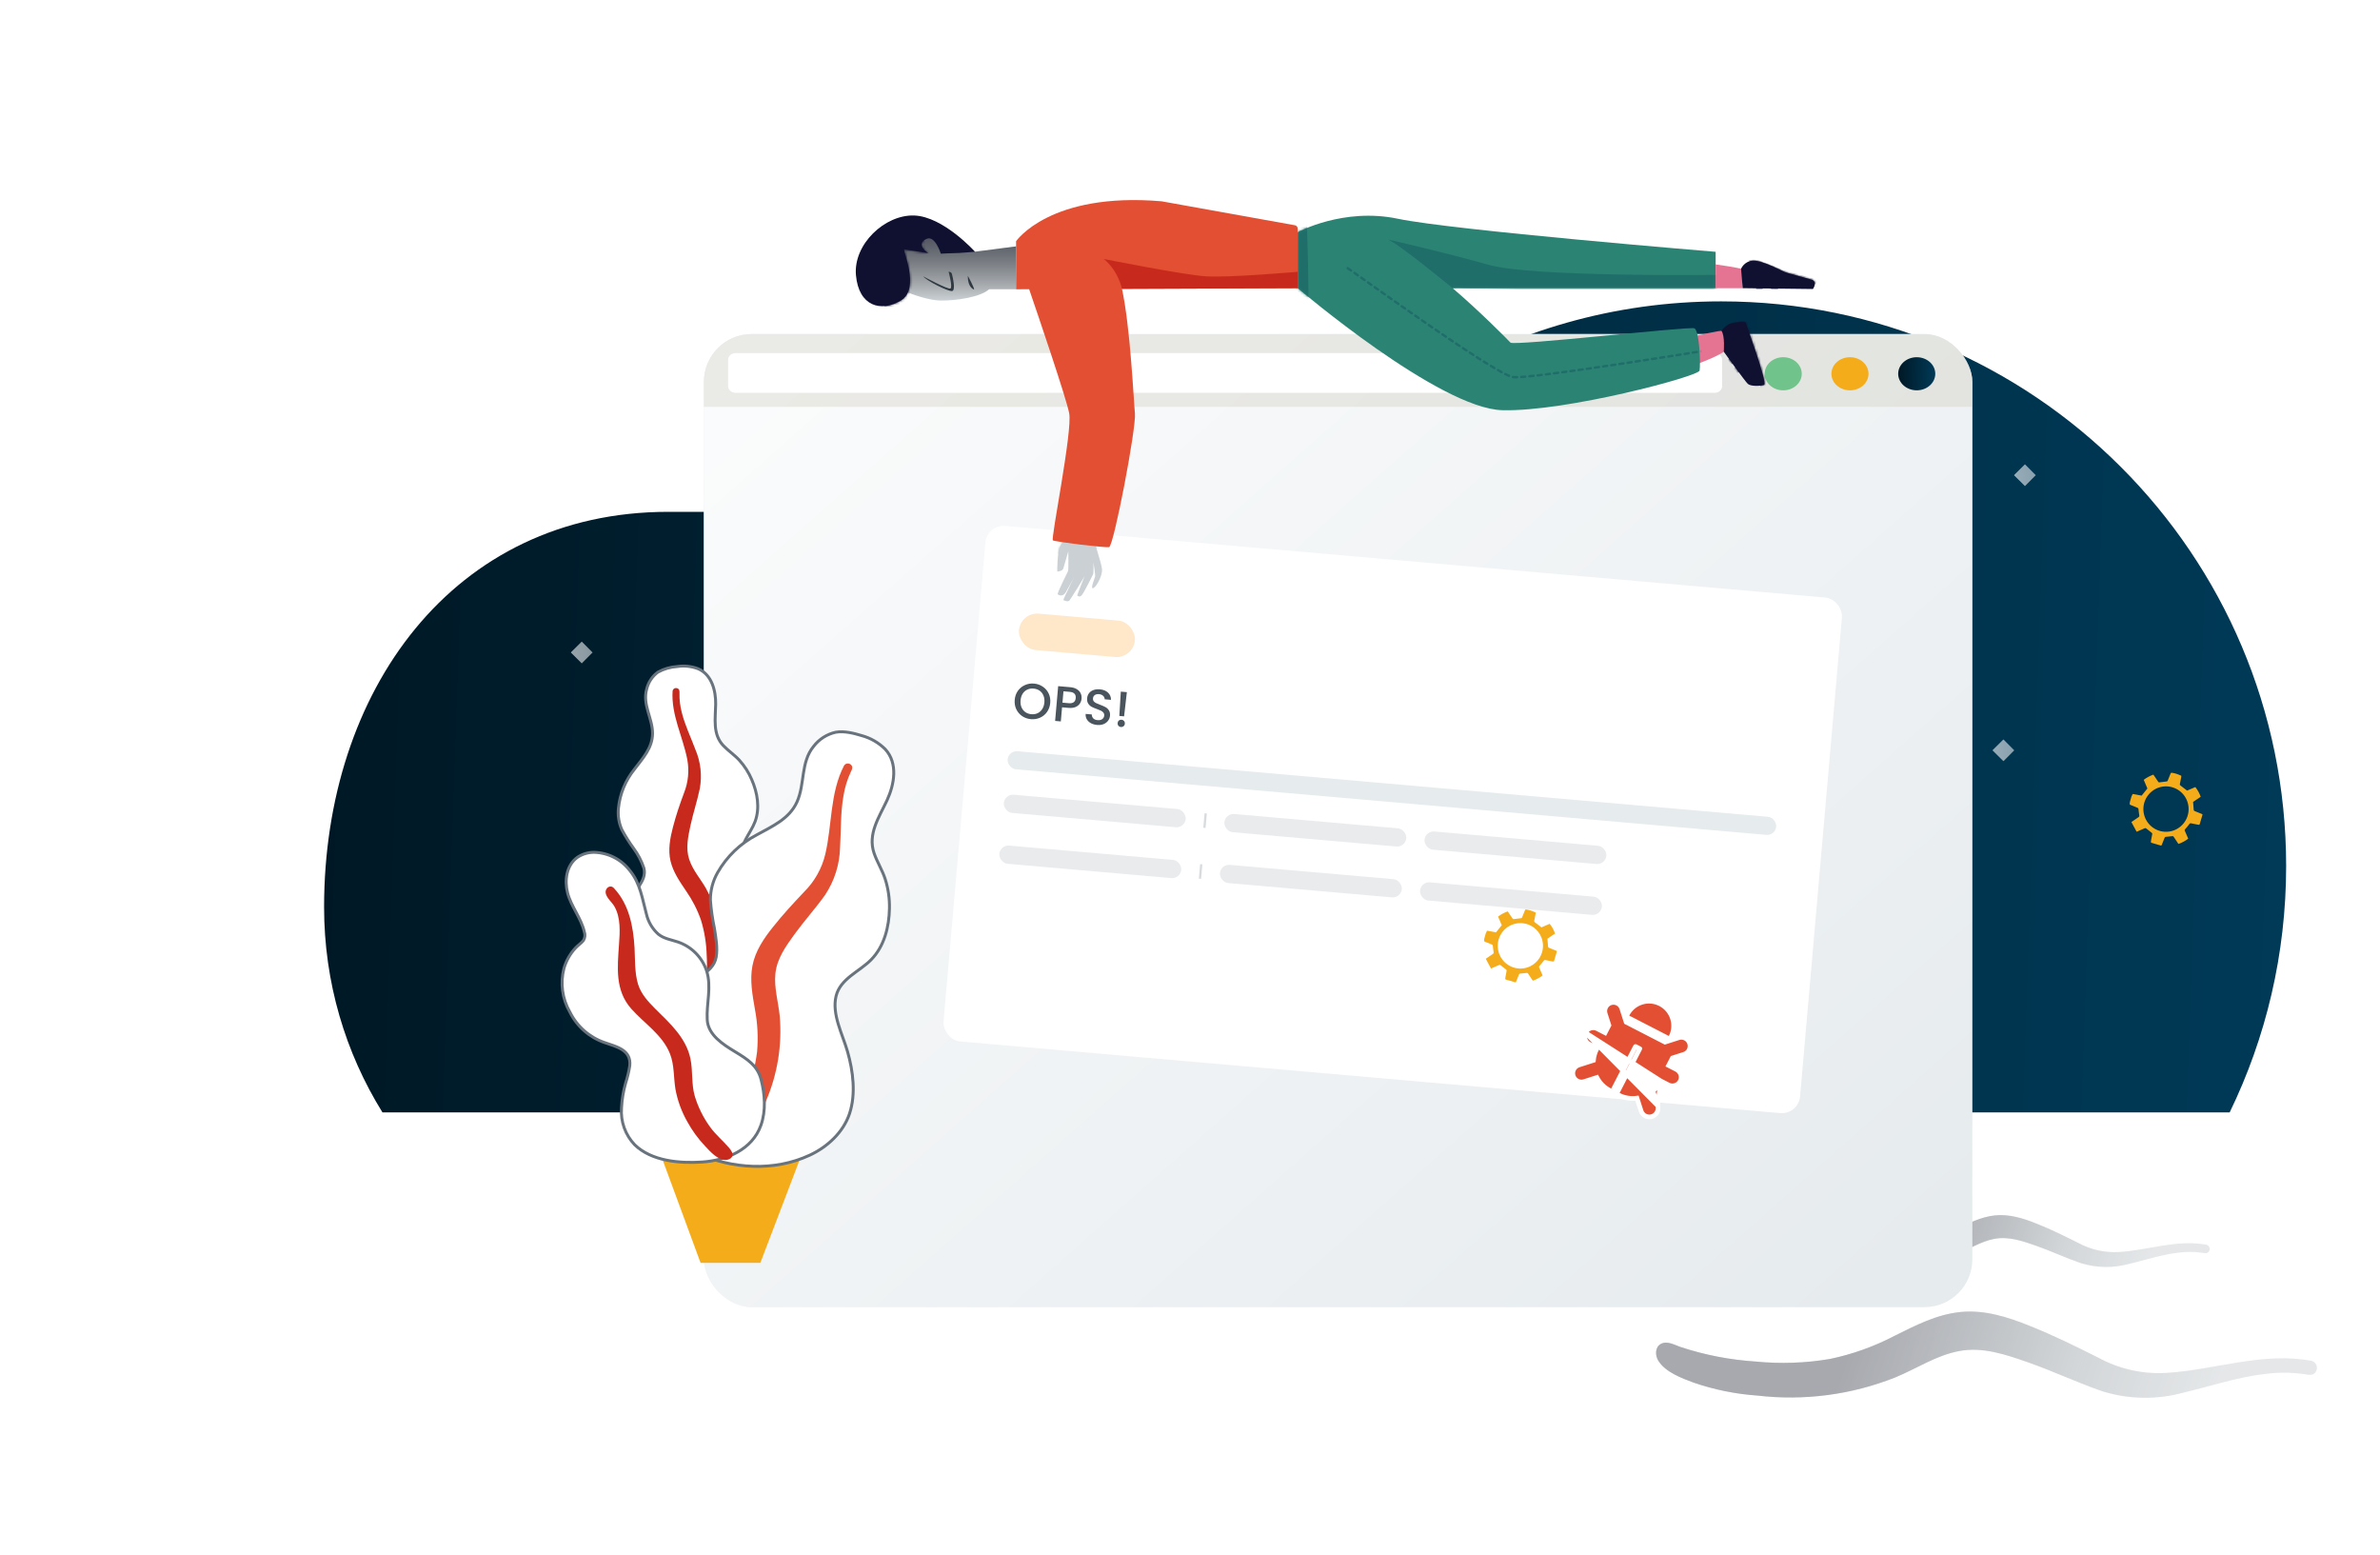 <svg width="940" height="614" viewBox="0 0 940 614" fill="none" xmlns="http://www.w3.org/2000/svg">
<path fill-rule="evenodd" clip-rule="evenodd" d="M151.057 439.248H880.621C894.914 409.848 902.931 376.838 902.931 341.958C902.931 218.822 803.024 119 679.783 119C637.444 119 597.859 130.781 564.133 151.242C470.646 194.989 375.491 200.076 322.747 202.102H263.917C178.769 202.102 128 273.097 128 358.173C128 387.921 136.439 415.699 151.057 439.248Z" fill="url(#paint0_linear_321_30479)"/>
<g style="mix-blend-mode:hard-light" opacity="0.6">
<path d="M225.5 257.636L229.772 253.368L234.043 257.636L229.772 261.904L225.5 257.636Z" fill="#E6EBEE"/>
<path d="M225.5 257.636L229.772 253.368L234.043 257.636L229.772 261.904L225.5 257.636Z" fill="url(#paint1_linear_321_30479)"/>
</g>
<g style="mix-blend-mode:hard-light" opacity="0.6">
<path d="M767 296.268L771.272 292L775.543 296.268L771.272 300.536L767 296.268Z" fill="#E6EBEE"/>
<path d="M767 296.268L771.272 292L775.543 296.268L771.272 300.536L767 296.268Z" fill="url(#paint2_linear_321_30479)"/>
</g>
<g style="mix-blend-mode:multiply" opacity="0.5">
<path fill-rule="evenodd" clip-rule="evenodd" d="M871.507 491.519C871.742 491.59 871.958 491.71 872.142 491.871C872.326 492.033 872.473 492.231 872.573 492.454C872.674 492.677 872.726 492.919 872.726 493.163C872.725 493.408 872.673 493.649 872.571 493.872C872.072 495.054 870.904 494.881 869.866 494.682C866.723 494.225 863.532 494.204 860.384 494.619C853.727 495.388 847.483 497.535 841.046 499.037C834.724 500.782 828.033 500.68 821.768 498.741C815.794 496.689 810.091 493.978 804.102 491.875C798.843 490.05 793.33 488.108 787.661 489.187C782.249 490.203 777.526 493.381 772.474 495.46C762.092 499.567 750.855 501.042 739.765 499.754C734.566 499.394 729.437 498.352 724.509 496.655C721.686 495.601 717.876 494.195 716.18 491.481C715.405 490.226 715.344 488.234 716.833 487.457C718.322 486.68 720.134 487.762 721.469 488.216C727.259 490.122 733.268 491.282 739.352 491.67C745.229 492.25 751.157 492.043 756.979 491.056C762.307 489.943 767.456 488.103 772.283 485.588C777.293 483.095 782.337 480.482 787.978 479.907C793.618 479.332 799.222 481.068 804.495 483.22C810.076 485.43 815.414 488.072 820.747 490.743C825.685 493.436 831.277 494.693 836.892 494.374C848.486 493.667 859.836 489.302 871.507 491.519Z" fill="#E6EBEE"/>
<path fill-rule="evenodd" clip-rule="evenodd" d="M871.507 491.519C871.742 491.59 871.958 491.71 872.142 491.871C872.326 492.033 872.473 492.231 872.573 492.454C872.674 492.677 872.726 492.919 872.726 493.163C872.725 493.408 872.673 493.649 872.571 493.872C872.072 495.054 870.904 494.881 869.866 494.682C866.723 494.225 863.532 494.204 860.384 494.619C853.727 495.388 847.483 497.535 841.046 499.037C834.724 500.782 828.033 500.68 821.768 498.741C815.794 496.689 810.091 493.978 804.102 491.875C798.843 490.05 793.33 488.108 787.661 489.187C782.249 490.203 777.526 493.381 772.474 495.46C762.092 499.567 750.855 501.042 739.765 499.754C734.566 499.394 729.437 498.352 724.509 496.655C721.686 495.601 717.876 494.195 716.18 491.481C715.405 490.226 715.344 488.234 716.833 487.457C718.322 486.68 720.134 487.762 721.469 488.216C727.259 490.122 733.268 491.282 739.352 491.67C745.229 492.25 751.157 492.043 756.979 491.056C762.307 489.943 767.456 488.103 772.283 485.588C777.293 483.095 782.337 480.482 787.978 479.907C793.618 479.332 799.222 481.068 804.495 483.22C810.076 485.43 815.414 488.072 820.747 490.743C825.685 493.436 831.277 494.693 836.892 494.374C848.486 493.667 859.836 489.302 871.507 491.519Z" fill="url(#paint3_linear_321_30479)" fill-opacity="0.8" style="mix-blend-mode:color-burn"/>
<path fill-rule="evenodd" clip-rule="evenodd" d="M871.507 491.519C871.742 491.59 871.958 491.71 872.142 491.871C872.326 492.033 872.473 492.231 872.573 492.454C872.674 492.677 872.726 492.919 872.726 493.163C872.725 493.408 872.673 493.649 872.571 493.872C872.072 495.054 870.904 494.881 869.866 494.682C866.723 494.225 863.532 494.204 860.384 494.619C853.727 495.388 847.483 497.535 841.046 499.037C834.724 500.782 828.033 500.68 821.768 498.741C815.794 496.689 810.091 493.978 804.102 491.875C798.843 490.05 793.33 488.108 787.661 489.187C782.249 490.203 777.526 493.381 772.474 495.46C762.092 499.567 750.855 501.042 739.765 499.754C734.566 499.394 729.437 498.352 724.509 496.655C721.686 495.601 717.876 494.195 716.18 491.481C715.405 490.226 715.344 488.234 716.833 487.457C718.322 486.68 720.134 487.762 721.469 488.216C727.259 490.122 733.268 491.282 739.352 491.67C745.229 492.25 751.157 492.043 756.979 491.056C762.307 489.943 767.456 488.103 772.283 485.588C777.293 483.095 782.337 480.482 787.978 479.907C793.618 479.332 799.222 481.068 804.495 483.22C810.076 485.43 815.414 488.072 820.747 490.743C825.685 493.436 831.277 494.693 836.892 494.374C848.486 493.667 859.836 489.302 871.507 491.519Z" fill="#2F3941" fill-opacity="0.15" style="mix-blend-mode:multiply"/>
</g>
<g style="mix-blend-mode:multiply" opacity="0.5">
<path fill-rule="evenodd" clip-rule="evenodd" d="M913.069 537.367C913.458 537.484 913.817 537.684 914.123 537.952C914.428 538.221 914.673 538.551 914.84 538.922C915.008 539.292 915.094 539.694 915.093 540.101C915.093 540.508 915.005 540.91 914.836 541.28C914.006 543.246 912.066 542.958 910.342 542.628C905.119 541.867 899.817 541.832 894.584 542.522C883.523 543.801 873.147 547.371 862.45 549.87C851.945 552.773 840.828 552.602 830.417 549.377C820.49 545.965 811.013 541.456 801.061 537.959C792.323 534.923 783.161 531.694 773.741 533.488C764.748 535.178 756.901 540.463 748.505 543.92C731.254 550.751 712.581 553.204 694.152 551.062C685.513 550.463 676.99 548.73 668.802 545.909C664.111 544.155 657.779 541.817 654.962 537.303C653.673 535.216 653.572 531.903 656.047 530.611C658.521 529.319 661.532 531.118 663.75 531.873C673.371 535.042 683.357 536.973 693.466 537.618C703.232 538.582 713.082 538.238 722.757 536.596C731.61 534.746 740.167 531.686 748.188 527.503C756.513 523.357 764.894 519.011 774.267 518.055C783.64 517.098 792.952 519.985 801.715 523.563C810.989 527.241 819.859 531.634 828.721 536.076C836.925 540.554 846.218 542.646 855.549 542.114C874.814 540.939 893.675 533.679 913.069 537.367Z" fill="#E6EBEE"/>
<path fill-rule="evenodd" clip-rule="evenodd" d="M913.069 537.367C913.458 537.484 913.817 537.684 914.123 537.952C914.428 538.221 914.673 538.551 914.84 538.922C915.008 539.292 915.094 539.694 915.093 540.101C915.093 540.508 915.005 540.91 914.836 541.28C914.006 543.246 912.066 542.958 910.342 542.628C905.119 541.867 899.817 541.832 894.584 542.522C883.523 543.801 873.147 547.371 862.45 549.87C851.945 552.773 840.828 552.602 830.417 549.377C820.49 545.965 811.013 541.456 801.061 537.959C792.323 534.923 783.161 531.694 773.741 533.488C764.748 535.178 756.901 540.463 748.505 543.92C731.254 550.751 712.581 553.204 694.152 551.062C685.513 550.463 676.99 548.73 668.802 545.909C664.111 544.155 657.779 541.817 654.962 537.303C653.673 535.216 653.572 531.903 656.047 530.611C658.521 529.319 661.532 531.118 663.75 531.873C673.371 535.042 683.357 536.973 693.466 537.618C703.232 538.582 713.082 538.238 722.757 536.596C731.61 534.746 740.167 531.686 748.188 527.503C756.513 523.357 764.894 519.011 774.267 518.055C783.64 517.098 792.952 519.985 801.715 523.563C810.989 527.241 819.859 531.634 828.721 536.076C836.925 540.554 846.218 542.646 855.549 542.114C874.814 540.939 893.675 533.679 913.069 537.367Z" fill="url(#paint4_linear_321_30479)" fill-opacity="0.8" style="mix-blend-mode:color-burn"/>
<path fill-rule="evenodd" clip-rule="evenodd" d="M913.069 537.367C913.458 537.484 913.817 537.684 914.123 537.952C914.428 538.221 914.673 538.551 914.84 538.922C915.008 539.292 915.094 539.694 915.093 540.101C915.093 540.508 915.005 540.91 914.836 541.28C914.006 543.246 912.066 542.958 910.342 542.628C905.119 541.867 899.817 541.832 894.584 542.522C883.523 543.801 873.147 547.371 862.45 549.87C851.945 552.773 840.828 552.602 830.417 549.377C820.49 545.965 811.013 541.456 801.061 537.959C792.323 534.923 783.161 531.694 773.741 533.488C764.748 535.178 756.901 540.463 748.505 543.92C731.254 550.751 712.581 553.204 694.152 551.062C685.513 550.463 676.99 548.73 668.802 545.909C664.111 544.155 657.779 541.817 654.962 537.303C653.673 535.216 653.572 531.903 656.047 530.611C658.521 529.319 661.532 531.118 663.75 531.873C673.371 535.042 683.357 536.973 693.466 537.618C703.232 538.582 713.082 538.238 722.757 536.596C731.61 534.746 740.167 531.686 748.188 527.503C756.513 523.357 764.894 519.011 774.267 518.055C783.64 517.098 792.952 519.985 801.715 523.563C810.989 527.241 819.859 531.634 828.721 536.076C836.925 540.554 846.218 542.646 855.549 542.114C874.814 540.939 893.675 533.679 913.069 537.367Z" fill="#2F3941" fill-opacity="0.15" style="mix-blend-mode:multiply"/>
</g>
<g filter="url(#filter0_d_321_30479)">
<g clip-path="url(#clip0_321_30479)">
<path fill-rule="evenodd" clip-rule="evenodd" d="M769.728 113C772.3 113 774.639 114.397 776.327 116.685C777.975 118.916 779 121.996 779 125.402V484.841C779 485.746 779 486.82 779 487.97C779 493.09 774.849 497.242 769.729 497.242H287.272C282.152 497.242 278.001 493.089 278 487.968C278 486.819 278 485.745 278 484.841V125.402C278 121.996 279.025 118.916 280.673 116.685C282.361 114.396 284.7 113 287.273 113H769.728Z" fill="#E6EBEE"/>
<path fill-rule="evenodd" clip-rule="evenodd" d="M769.728 113C772.3 113 774.639 114.397 776.327 116.685C777.975 118.916 779 121.996 779 125.402V484.841C779 485.746 779 486.82 779 487.97C779 493.09 774.849 497.242 769.729 497.242H287.272C282.152 497.242 278.001 493.089 278 487.968C278 486.819 278 485.745 278 484.841V125.402C278 121.996 279.025 118.916 280.673 116.685C282.361 114.396 284.7 113 287.273 113H769.728Z" fill="url(#paint5_linear_321_30479)"/>
<path opacity="0.3" fill-rule="evenodd" clip-rule="evenodd" d="M278 113H779V141.767H278V113Z" fill="#C6C3B3"/>
<path d="M704.291 135.228C708.336 135.228 711.616 132.301 711.616 128.69C711.616 125.08 708.336 122.152 704.291 122.152C700.246 122.152 696.967 125.08 696.967 128.69C696.967 132.301 700.246 135.228 704.291 135.228Z" fill="#70C38A"/>
<path d="M757.029 135.228C761.074 135.228 764.353 132.301 764.353 128.69C764.353 125.079 761.074 122.152 757.029 122.152C752.984 122.152 749.704 125.079 749.704 128.69C749.704 132.301 752.984 135.228 757.029 135.228Z" fill="url(#paint6_linear_321_30479)"/>
<path d="M730.66 135.228C734.705 135.228 737.984 132.301 737.984 128.69C737.984 125.079 734.705 122.152 730.66 122.152C726.614 122.152 723.335 125.079 723.335 128.69C723.335 132.301 726.614 135.228 730.66 135.228Z" fill="#F4AC1A"/>
<path d="M677.234 120.521H290.497C288.879 120.521 287.567 121.692 287.567 123.137V133.597C287.567 135.041 288.879 136.212 290.497 136.212H677.234C678.852 136.212 680.163 135.041 680.163 133.597V123.137C680.163 121.692 678.852 120.521 677.234 120.521Z" fill="white"/>
</g>
</g>
<path d="M401.305 97.292L385.081 99.39C376.148 95.204 367.499 92.494 359.436 93.339C351.336 94.184 346.681 102.666 348.681 108.376C350.439 113.398 365.013 118.548 371.3 118.67C377.587 118.79 387.139 117.342 390.645 114.231C390.651 114.228 390.654 114.221 390.657 114.215H401.302V97.295L401.305 97.292Z" fill="#E6EBEE"/>
<path d="M401.305 97.292L385.081 99.39C376.148 95.204 367.499 92.494 359.436 93.339C351.336 94.184 346.681 102.666 348.681 108.376C350.439 113.398 365.013 118.548 371.3 118.67C377.587 118.79 387.139 117.342 390.645 114.231C390.651 114.228 390.654 114.221 390.657 114.215H401.302V97.295L401.305 97.292Z" fill="url(#paint7_linear_321_30479)" fill-opacity="0.8"/>
<path d="M401.305 97.292L385.081 99.39C376.148 95.204 367.499 92.494 359.436 93.339C351.336 94.184 346.681 102.666 348.681 108.376C350.439 113.398 365.013 118.548 371.3 118.67C377.587 118.79 387.139 117.342 390.645 114.231C390.651 114.228 390.654 114.221 390.657 114.215H401.302V97.295L401.305 97.292Z" fill="#2F3941" fill-opacity="0.15"/>
<path d="M385.081 99.393C385.081 99.393 379.881 99.855 378.876 99.879C375.235 99.968 371.585 100.167 371.585 100.167C371.585 100.167 369.315 92.803 365.98 94.313C361.081 96.53 366.682 99.968 366.682 99.968C366.682 99.968 357.972 98.517 357.124 98.468C356.273 98.419 363.641 113.958 355.78 118.68C347.918 123.401 339.16 120.912 338.067 108.673C336.973 96.435 349.511 84.696 361.053 85.094C372.595 85.492 385.084 99.396 385.084 99.396L385.081 99.393Z" fill="#101030"/>
<mask id="mask0_321_30479" style="mask-type:luminance" maskUnits="userSpaceOnUse" x="338" y="85" width="48" height="36">
<path d="M385.081 99.393C385.081 99.393 379.881 99.855 378.876 99.879C375.235 99.968 371.585 100.167 371.585 100.167C371.585 100.167 369.315 92.803 365.98 94.313C361.081 96.53 366.682 99.968 366.682 99.968C366.682 99.968 357.972 98.517 357.124 98.468C356.273 98.419 363.641 113.958 355.78 118.68C347.918 123.401 339.16 120.912 338.067 108.673C336.973 96.435 349.511 84.696 361.053 85.094C372.595 85.492 385.084 99.396 385.084 99.396L385.081 99.393Z" fill="white"/>
</mask>
<g mask="url(#mask0_321_30479)">
<path d="M349.094 120.912C349.094 120.912 355.078 115.899 354.784 110.36C354.487 104.821 352.702 96.147 353.581 95.571C354.46 94.996 363.678 98.673 363.678 98.673C363.678 98.673 361.981 96.184 364.936 94.91C364.936 94.91 369.622 100.039 369.291 100.575C368.96 101.113 358.196 100.036 358.196 100.036C358.196 100.036 362.419 110.403 359.396 116.53C356.374 122.657 349.098 120.909 349.098 120.909" fill="#101030"/>
</g>
<path d="M384.741 114.344C384.741 114.344 382.263 113.634 382.263 109.332C382.263 105.03 382.263 108.903 382.263 108.903C382.263 108.903 384.781 113.48 384.741 114.344Z" fill="#2F3941"/>
<path d="M364.596 109.096C364.596 109.096 374.478 114.469 375.403 113.897C376.328 113.324 374.653 107.299 374.653 107.299C374.653 107.299 375.722 107.228 375.973 108.19C376.224 109.151 377.614 114.822 375.973 114.929C374.331 115.036 366.198 111.031 364.593 109.093L364.596 109.096Z" fill="#2F3941"/>
<path d="M669.06 132.789C669.06 132.789 680.032 130.183 680.305 130.685C680.581 131.187 682.133 136.215 681.539 138.043C680.945 139.871 670.156 143.803 670.156 143.803L669.06 132.786V132.789Z" fill="#E57492"/>
<path d="M677.607 99.429C677.607 99.429 573.682 90.905 552.098 86.374C530.514 81.845 512.535 91.689 512.535 91.689V113.777C512.535 113.777 568.384 161.35 593.425 161.978C618.469 162.603 670.848 148.625 671.268 146.329C671.684 144.032 671.268 130.471 669.182 129.635C667.097 128.799 597.81 136.729 596.558 135.269C595.743 134.32 584.014 122.544 573.718 113.777H677.61V99.429H677.607Z" fill="#2B8473"/>
<mask id="mask1_321_30479" style="mask-type:luminance" maskUnits="userSpaceOnUse" x="512" y="85" width="166" height="77">
<path d="M677.607 99.429C677.607 99.429 573.682 90.905 552.098 86.374C530.514 81.845 512.535 91.689 512.535 91.689V113.777C512.535 113.777 568.384 161.35 593.425 161.978C618.469 162.603 670.848 148.625 671.268 146.329C671.684 144.032 671.268 130.471 669.182 129.635C667.097 128.799 597.81 136.729 596.558 135.269C595.743 134.32 584.014 122.544 573.718 113.777H677.61V99.429H677.607Z" fill="white"/>
</mask>
<g mask="url(#mask1_321_30479)">
<path d="M598.529 149.443C598.162 149.443 597.868 149.43 597.635 149.403C597.577 149.397 597.519 149.387 597.458 149.378C597.191 149.332 597.014 149.078 597.059 148.815C597.105 148.548 597.36 148.371 597.623 148.417C597.663 148.423 597.703 148.429 597.739 148.435C598.049 148.469 598.532 148.475 599.148 148.457C599.421 148.447 599.644 148.659 599.65 148.928C599.659 149.198 599.448 149.424 599.179 149.43C598.943 149.436 598.725 149.443 598.526 149.443H598.529ZM600.799 149.345C600.544 149.345 600.33 149.149 600.312 148.891C600.293 148.622 600.495 148.389 600.765 148.371C601.261 148.337 601.8 148.291 602.385 148.239C602.651 148.215 602.89 148.414 602.915 148.683C602.939 148.953 602.74 149.188 602.471 149.213C601.88 149.265 601.335 149.311 600.832 149.345C600.82 149.345 600.808 149.345 600.799 149.345ZM604.054 149.06C603.806 149.06 603.595 148.873 603.57 148.622C603.543 148.352 603.739 148.114 604.008 148.086C604.526 148.034 605.065 147.976 605.628 147.915C605.894 147.887 606.136 148.08 606.167 148.346C606.195 148.616 606.002 148.855 605.735 148.885C605.169 148.946 604.627 149.005 604.109 149.057C604.094 149.057 604.075 149.057 604.06 149.057L604.054 149.06ZM595.997 148.876C595.932 148.876 595.868 148.864 595.807 148.836C595.366 148.649 594.858 148.414 594.297 148.132C594.055 148.013 593.957 147.719 594.08 147.477C594.199 147.235 594.493 147.14 594.735 147.259C595.277 147.532 595.767 147.758 596.19 147.939C596.438 148.043 596.554 148.331 596.45 148.579C596.37 148.766 596.19 148.876 596 148.876H595.997ZM607.3 148.708C607.055 148.708 606.844 148.524 606.816 148.276C606.786 148.01 606.979 147.765 607.245 147.734C607.769 147.673 608.308 147.611 608.862 147.544C609.128 147.51 609.373 147.703 609.404 147.97C609.435 148.236 609.245 148.481 608.978 148.512C608.424 148.579 607.882 148.643 607.355 148.702C607.337 148.702 607.318 148.705 607.3 148.705V148.708ZM610.54 148.319C610.298 148.319 610.087 148.138 610.056 147.89C610.023 147.624 610.212 147.379 610.482 147.345C611.009 147.281 611.548 147.213 612.099 147.143C612.365 147.109 612.61 147.299 612.644 147.566C612.678 147.832 612.488 148.077 612.221 148.111C611.67 148.181 611.131 148.248 610.601 148.313C610.58 148.313 610.562 148.316 610.54 148.316V148.319ZM613.774 147.909C613.532 147.909 613.324 147.728 613.29 147.483C613.256 147.217 613.443 146.972 613.713 146.935C614.243 146.864 614.782 146.794 615.33 146.724C615.596 146.69 615.841 146.877 615.878 147.143C615.915 147.409 615.725 147.654 615.458 147.691C614.91 147.765 614.371 147.835 613.841 147.902C613.82 147.902 613.799 147.905 613.777 147.905L613.774 147.909ZM617.008 147.48C616.766 147.48 616.558 147.302 616.524 147.057C616.487 146.791 616.677 146.546 616.944 146.509L618.557 146.292C618.824 146.252 619.072 146.442 619.109 146.708C619.145 146.975 618.959 147.223 618.689 147.256L617.072 147.474C617.051 147.474 617.029 147.477 617.008 147.477V147.48ZM593.069 147.425C592.99 147.425 592.91 147.406 592.836 147.367C592.383 147.119 591.902 146.852 591.4 146.567C591.167 146.433 591.085 146.136 591.216 145.903C591.348 145.67 591.648 145.588 591.881 145.719C592.377 146.001 592.849 146.264 593.299 146.509C593.535 146.638 593.623 146.935 593.495 147.171C593.406 147.333 593.238 147.425 593.066 147.425H593.069ZM620.239 147.039C620 147.039 619.789 146.861 619.755 146.616C619.718 146.35 619.905 146.102 620.171 146.065L621.785 145.842C622.052 145.805 622.3 145.992 622.336 146.258C622.373 146.525 622.186 146.773 621.92 146.809L620.306 147.033C620.285 147.036 620.26 147.039 620.239 147.039ZM623.466 146.589C623.228 146.589 623.019 146.411 622.983 146.169C622.946 145.903 623.133 145.655 623.399 145.618L625.013 145.389C625.276 145.349 625.527 145.536 625.564 145.802C625.601 146.068 625.417 146.316 625.151 146.353L623.537 146.583C623.512 146.586 623.491 146.589 623.47 146.589H623.466ZM626.694 146.13C626.455 146.13 626.247 145.955 626.21 145.71C626.174 145.444 626.357 145.196 626.624 145.159L628.235 144.926C628.504 144.889 628.749 145.073 628.789 145.34C628.829 145.606 628.642 145.854 628.376 145.894L626.762 146.126C626.737 146.13 626.716 146.133 626.691 146.133L626.694 146.13ZM590.23 145.814C590.148 145.814 590.062 145.793 589.982 145.747C589.529 145.48 589.06 145.199 588.577 144.908C588.347 144.77 588.27 144.47 588.411 144.237C588.552 144.008 588.852 143.931 589.082 144.072C589.563 144.36 590.028 144.638 590.478 144.905C590.711 145.043 590.788 145.34 590.653 145.572C590.561 145.725 590.399 145.814 590.23 145.814ZM629.919 145.664C629.68 145.664 629.472 145.49 629.435 145.245C629.395 144.978 629.582 144.73 629.849 144.69L631.459 144.455C631.729 144.415 631.974 144.599 632.014 144.868C632.053 145.134 631.87 145.382 631.6 145.422L629.986 145.658C629.962 145.661 629.937 145.664 629.916 145.664H629.919ZM633.144 145.193C632.905 145.193 632.697 145.018 632.66 144.776C632.62 144.51 632.804 144.262 633.073 144.222L634.684 143.983C634.95 143.943 635.199 144.127 635.238 144.393C635.278 144.66 635.094 144.908 634.828 144.948L633.214 145.186C633.19 145.19 633.165 145.193 633.144 145.193ZM636.375 144.715C636.136 144.715 635.927 144.54 635.891 144.299C635.851 144.032 636.035 143.784 636.301 143.744L637.915 143.502C638.184 143.463 638.429 143.646 638.469 143.913C638.509 144.179 638.325 144.427 638.059 144.467L636.445 144.709C636.42 144.712 636.396 144.715 636.371 144.715H636.375ZM639.596 144.231C639.357 144.231 639.149 144.057 639.115 143.815C639.076 143.548 639.259 143.3 639.526 143.261L641.137 143.019C641.403 142.979 641.651 143.163 641.691 143.429C641.731 143.695 641.547 143.943 641.28 143.983L639.67 144.225C639.645 144.228 639.621 144.231 639.596 144.231ZM587.434 144.13C587.349 144.13 587.26 144.106 587.18 144.057C586.727 143.778 586.264 143.49 585.793 143.196C585.563 143.052 585.496 142.752 585.637 142.523C585.778 142.293 586.081 142.226 586.31 142.366C586.782 142.66 587.241 142.945 587.695 143.224C587.924 143.365 587.995 143.665 587.854 143.894C587.762 144.044 587.603 144.127 587.437 144.127L587.434 144.13ZM642.818 143.744C642.582 143.744 642.374 143.57 642.337 143.328C642.297 143.062 642.481 142.813 642.747 142.771L644.358 142.526C644.625 142.486 644.873 142.67 644.916 142.936C644.955 143.202 644.772 143.45 644.505 143.493L642.894 143.738C642.87 143.741 642.845 143.744 642.821 143.744H642.818ZM646.039 143.254C645.804 143.254 645.595 143.083 645.559 142.841C645.519 142.575 645.699 142.327 645.966 142.284L647.577 142.036C647.846 141.996 648.091 142.177 648.134 142.443C648.174 142.709 647.993 142.957 647.727 143L646.116 143.248C646.091 143.251 646.067 143.254 646.042 143.254H646.039ZM649.261 142.758C649.025 142.758 648.817 142.587 648.78 142.345C648.74 142.079 648.921 141.831 649.188 141.788L650.798 141.54C651.065 141.5 651.313 141.681 651.356 141.947C651.396 142.213 651.215 142.461 650.948 142.504L649.338 142.752C649.313 142.755 649.289 142.758 649.264 142.758H649.261ZM584.666 142.4C584.577 142.4 584.485 142.376 584.406 142.324C583.952 142.039 583.493 141.745 583.028 141.448C582.801 141.301 582.734 141.001 582.881 140.774C583.028 140.548 583.328 140.48 583.554 140.627C584.02 140.924 584.476 141.215 584.926 141.5C585.153 141.644 585.223 141.947 585.076 142.174C584.984 142.321 584.825 142.4 584.663 142.4H584.666ZM652.483 142.259C652.247 142.259 652.039 142.088 652.002 141.846C651.962 141.58 652.143 141.332 652.409 141.289L654.02 141.038C654.29 140.995 654.538 141.178 654.577 141.445C654.62 141.711 654.437 141.962 654.17 142.002L652.559 142.253C652.535 142.256 652.507 142.259 652.483 142.259ZM655.704 141.757C655.469 141.757 655.26 141.586 655.224 141.344C655.181 141.077 655.364 140.826 655.631 140.787L657.242 140.535C657.508 140.496 657.759 140.676 657.799 140.943C657.842 141.209 657.658 141.46 657.392 141.5L655.781 141.751C655.756 141.754 655.729 141.757 655.704 141.757ZM658.926 141.252C658.69 141.252 658.482 141.08 658.445 140.839C658.402 140.572 658.586 140.321 658.852 140.281L660.463 140.027C660.733 139.984 660.981 140.168 661.021 140.434C661.064 140.701 660.88 140.952 660.613 140.992L659.003 141.246C658.978 141.249 658.95 141.252 658.926 141.252ZM662.148 140.744C661.912 140.744 661.704 140.572 661.667 140.33C661.624 140.064 661.808 139.813 662.074 139.773L663.685 139.519C663.948 139.476 664.202 139.657 664.242 139.926C664.285 140.193 664.101 140.444 663.835 140.483L662.224 140.738C662.2 140.741 662.172 140.744 662.148 140.744ZM581.919 140.64C581.827 140.64 581.735 140.615 581.656 140.56C581.205 140.269 580.749 139.972 580.287 139.672C580.06 139.525 579.996 139.222 580.143 138.995C580.29 138.769 580.593 138.704 580.82 138.854C581.279 139.155 581.735 139.448 582.185 139.739C582.412 139.886 582.476 140.186 582.329 140.413C582.237 140.557 582.078 140.636 581.919 140.636V140.64ZM665.369 140.232C665.133 140.232 664.925 140.061 664.888 139.822C664.846 139.556 665.026 139.305 665.293 139.262L666.904 139.004C667.17 138.959 667.421 139.142 667.464 139.409C667.507 139.675 667.326 139.926 667.06 139.969L665.446 140.226C665.421 140.229 665.394 140.232 665.369 140.232ZM668.594 139.718C668.358 139.718 668.15 139.546 668.113 139.308C668.07 139.041 668.251 138.79 668.517 138.747L670.131 138.49C670.395 138.447 670.649 138.628 670.692 138.894C670.735 139.161 670.554 139.412 670.287 139.455L668.674 139.712C668.649 139.715 668.622 139.718 668.597 139.718H668.594ZM671.825 139.2C671.589 139.2 671.381 139.029 671.344 138.79C671.301 138.524 671.482 138.273 671.748 138.23L673.377 137.967C673.644 137.924 673.895 138.104 673.938 138.371C673.981 138.637 673.8 138.888 673.534 138.931L671.904 139.194C671.877 139.197 671.852 139.2 671.825 139.2ZM579.184 138.861C579.092 138.861 579.001 138.836 578.918 138.781C578.468 138.487 578.014 138.187 577.555 137.884C577.331 137.734 577.267 137.434 577.417 137.207C577.564 136.981 577.867 136.919 578.094 137.069C578.55 137.372 579.004 137.67 579.454 137.963C579.68 138.11 579.742 138.414 579.595 138.64C579.5 138.784 579.343 138.861 579.187 138.861H579.184ZM576.465 137.063C576.373 137.063 576.278 137.036 576.195 136.981C575.745 136.681 575.292 136.38 574.839 136.077C574.615 135.927 574.554 135.624 574.704 135.401C574.854 135.177 575.157 135.116 575.381 135.266C575.834 135.569 576.287 135.869 576.734 136.169C576.958 136.319 577.019 136.622 576.872 136.846C576.777 136.987 576.624 137.063 576.465 137.063ZM573.755 135.254C573.663 135.254 573.568 135.226 573.482 135.171L572.128 134.262C571.905 134.112 571.847 133.808 571.997 133.585C572.147 133.361 572.45 133.3 572.674 133.453L574.024 134.363C574.248 134.513 574.309 134.816 574.156 135.039C574.061 135.18 573.908 135.257 573.748 135.257L573.755 135.254ZM571.054 133.432C570.959 133.432 570.864 133.404 570.781 133.349L569.43 132.434C569.207 132.281 569.149 131.977 569.302 131.757C569.455 131.533 569.758 131.475 569.979 131.628L571.326 132.541C571.55 132.691 571.608 132.994 571.458 133.218C571.363 133.358 571.21 133.432 571.054 133.432ZM568.359 131.601C568.264 131.601 568.169 131.573 568.083 131.515L566.739 130.597C566.515 130.443 566.46 130.14 566.61 129.917C566.763 129.693 567.066 129.638 567.29 129.788L568.631 130.704C568.855 130.857 568.913 131.16 568.76 131.383C568.665 131.521 568.512 131.598 568.356 131.598L568.359 131.601ZM565.67 129.764C565.575 129.764 565.48 129.736 565.394 129.678L564.047 128.753C563.826 128.6 563.768 128.297 563.921 128.073C564.074 127.85 564.378 127.795 564.601 127.948L565.945 128.873C566.169 129.026 566.224 129.329 566.071 129.552C565.976 129.69 565.823 129.764 565.667 129.764H565.67ZM562.981 127.914C562.886 127.914 562.788 127.887 562.705 127.829L561.364 126.904C561.144 126.751 561.085 126.448 561.239 126.224C561.392 126.001 561.698 125.949 561.918 126.102L563.26 127.026C563.48 127.179 563.538 127.483 563.385 127.706C563.29 127.844 563.137 127.917 562.984 127.917L562.981 127.914ZM560.301 126.062C560.207 126.062 560.109 126.034 560.023 125.976L558.685 125.048C558.464 124.895 558.409 124.589 558.562 124.369C558.715 124.148 559.021 124.093 559.242 124.246L560.58 125.174C560.801 125.327 560.856 125.633 560.703 125.854C560.608 125.991 560.455 126.065 560.301 126.065V126.062ZM557.625 124.203C557.53 124.203 557.432 124.176 557.346 124.114L556.008 123.184C555.788 123.031 555.732 122.724 555.886 122.504C556.039 122.283 556.345 122.228 556.565 122.381L557.904 123.312C558.124 123.465 558.179 123.772 558.026 123.992C557.931 124.13 557.778 124.2 557.625 124.2V124.203ZM554.951 122.339C554.854 122.339 554.759 122.311 554.673 122.25L553.347 121.322C553.126 121.169 553.068 120.86 553.221 120.639C553.377 120.419 553.674 120.361 553.898 120.517L555.233 121.451C555.454 121.604 555.509 121.91 555.353 122.13C555.258 122.265 555.108 122.339 554.951 122.339ZM552.281 120.471C552.183 120.471 552.085 120.443 552.002 120.382L550.667 119.445C550.447 119.289 550.395 118.986 550.548 118.765C550.704 118.545 551.007 118.493 551.228 118.646L552.563 119.583C552.783 119.739 552.838 120.042 552.682 120.263C552.587 120.397 552.437 120.471 552.281 120.471ZM549.614 118.597C549.516 118.597 549.418 118.569 549.332 118.508L548 117.571C547.779 117.415 547.727 117.112 547.88 116.891C548.037 116.671 548.34 116.619 548.56 116.772L549.892 117.709C550.113 117.865 550.165 118.168 550.012 118.389C549.917 118.523 549.767 118.597 549.611 118.597H549.614ZM546.946 116.72C546.848 116.72 546.75 116.692 546.665 116.631L545.333 115.691C545.112 115.535 545.06 115.232 545.216 115.011C545.372 114.791 545.675 114.739 545.896 114.895L547.228 115.835C547.449 115.991 547.501 116.294 547.344 116.515C547.25 116.65 547.1 116.723 546.946 116.723V116.72ZM544.282 114.84C544.184 114.84 544.086 114.812 544 114.751L542.668 113.811C542.448 113.655 542.396 113.352 542.552 113.131C542.708 112.911 543.011 112.859 543.232 113.015L544.564 113.955C544.784 114.111 544.836 114.414 544.68 114.635C544.585 114.77 544.435 114.84 544.282 114.84ZM541.618 112.957C541.52 112.957 541.422 112.929 541.336 112.868L540.004 111.925C539.783 111.769 539.731 111.466 539.888 111.245C540.044 111.025 540.35 110.973 540.567 111.129L541.9 112.072C542.12 112.228 542.172 112.531 542.016 112.752C541.921 112.886 541.771 112.957 541.618 112.957ZM538.954 111.071C538.856 111.071 538.758 111.04 538.672 110.982L537.34 110.039C537.119 109.883 537.067 109.58 537.223 109.359C537.379 109.139 537.686 109.087 537.903 109.243L539.235 110.186C539.456 110.342 539.508 110.645 539.352 110.866C539.257 111 539.107 111.071 538.954 111.071ZM536.286 109.185C536.188 109.185 536.09 109.157 536.004 109.096L534.669 108.153C534.449 107.997 534.397 107.693 534.55 107.473C534.706 107.253 535.009 107.201 535.23 107.354L536.565 108.297C536.785 108.453 536.837 108.756 536.681 108.976C536.586 109.111 536.436 109.182 536.283 109.182L536.286 109.185ZM533.61 107.302C533.512 107.302 533.417 107.274 533.331 107.213C532.718 106.787 532.265 106.472 531.987 106.288C531.763 106.138 531.702 105.835 531.849 105.611C531.999 105.388 532.302 105.327 532.526 105.474C532.807 105.66 533.27 105.979 533.888 106.411C534.109 106.564 534.164 106.87 534.008 107.09C533.913 107.225 533.763 107.298 533.607 107.298L533.61 107.302Z" fill="#206E6A"/>
<path d="M516.206 88.792C516.206 88.792 517.122 117.951 516.663 118.407C516.203 118.863 511.058 115.091 511.058 115.091C511.058 115.091 510.458 91.839 510.945 90.394C511.429 88.948 516.206 88.792 516.206 88.792Z" fill="#206E6A"/>
<path d="M573.715 113.781C573.715 113.781 551.375 95.388 547.933 94.497C547.933 94.497 570.493 99.595 587.958 104.564C605.42 109.534 679.352 108.514 679.352 108.514V115.906L573.715 113.778" fill="#206E6A"/>
</g>
<g filter="url(#filter1_d_321_30479)">
<g clip-path="url(#clip1_321_30479)">
<rect width="339.657" height="204.384" rx="7.212" transform="matrix(0.996 0.087 -0.087 0.996 389.814 189)" fill="white"/>
<rect width="45.979" height="14.425" rx="7.212" transform="matrix(0.996 0.087 -0.087 0.996 403.069 223.643)" fill="#FFE7C9"/>
<path d="M407.168 265.936C405.891 265.824 404.738 265.425 403.71 264.738C402.696 264.039 401.919 263.128 401.381 262.006C400.856 260.872 400.653 259.633 400.77 258.289C400.888 256.946 401.303 255.767 402.016 254.754C402.742 253.743 403.664 252.987 404.783 252.488C405.916 251.976 407.122 251.776 408.399 251.888C409.69 252 410.843 252.406 411.856 253.106C412.885 253.793 413.662 254.697 414.187 255.818C414.713 256.939 414.917 258.171 414.799 259.515C414.681 260.858 414.266 262.043 413.552 263.069C412.839 264.082 411.916 264.844 410.783 265.356C409.664 265.855 408.459 266.049 407.168 265.936ZM407.34 263.98C408.249 264.059 409.077 263.926 409.824 263.58C410.572 263.22 411.177 262.676 411.639 261.946C412.116 261.205 412.399 260.327 412.487 259.313C412.576 258.299 412.45 257.392 412.109 256.592C411.78 255.793 411.278 255.159 410.603 254.688C409.927 254.218 409.135 253.943 408.226 253.864C407.317 253.784 406.489 253.917 405.742 254.264C404.995 254.61 404.384 255.147 403.909 255.875C403.446 256.605 403.171 257.477 403.082 258.491C402.993 259.505 403.112 260.418 403.439 261.23C403.781 262.03 404.289 262.671 404.963 263.155C405.639 263.625 406.431 263.9 407.34 263.98ZM427.175 257.829C427.114 258.527 426.892 259.171 426.508 259.761C426.125 260.352 425.553 260.813 424.794 261.145C424.036 261.463 423.091 261.573 421.958 261.474L419.468 261.257L418.98 266.829L416.728 266.632L417.931 252.9L422.673 253.314C423.727 253.406 424.6 253.668 425.292 254.1C425.998 254.52 426.502 255.055 426.804 255.706C427.118 256.357 427.242 257.065 427.175 257.829ZM422.119 259.637C422.975 259.711 423.631 259.576 424.086 259.231C424.542 258.873 424.801 258.338 424.863 257.627C424.995 256.125 424.211 255.3 422.512 255.151L420.022 254.934L419.629 259.419L422.119 259.637ZM433.308 268.22C432.386 268.139 431.57 267.908 430.86 267.528C430.151 267.134 429.612 266.622 429.242 265.993C428.872 265.363 428.722 264.653 428.791 263.863L431.202 264.074C431.203 264.671 431.391 265.179 431.765 265.596C432.154 266.015 432.723 266.257 433.474 266.323C434.251 266.391 434.873 266.259 435.34 265.928C435.808 265.584 436.068 265.116 436.12 264.523C436.161 264.062 436.055 263.675 435.804 263.361C435.566 263.048 435.25 262.795 434.855 262.601C434.474 262.408 433.936 262.189 433.24 261.942C432.365 261.627 431.655 261.326 431.109 261.039C430.578 260.741 430.137 260.317 429.787 259.769C429.437 259.221 429.3 258.519 429.375 257.662C429.444 256.872 429.702 256.198 430.149 255.639C430.596 255.081 431.189 254.675 431.928 254.421C432.667 254.167 433.504 254.081 434.44 254.163C435.77 254.279 436.827 254.71 437.612 255.455C438.41 256.189 438.805 257.139 438.795 258.306L436.306 258.089C436.31 257.585 436.11 257.136 435.707 256.742C435.303 256.349 434.746 256.121 434.035 256.059C433.389 256.002 432.848 256.121 432.411 256.414C431.973 256.708 431.728 257.164 431.673 257.784C431.637 258.205 431.731 258.565 431.957 258.864C432.198 259.15 432.508 259.39 432.89 259.582C433.271 259.775 433.796 259.993 434.465 260.237C435.352 260.567 436.068 260.882 436.612 261.182C437.17 261.482 437.623 261.914 437.972 262.475C438.336 263.024 438.479 263.734 438.403 264.603C438.342 265.301 438.093 265.943 437.657 266.529C437.234 267.116 436.643 267.569 435.885 267.887C435.142 268.194 434.282 268.305 433.308 268.22ZM445.065 255.27L443.968 264.831L442.091 264.667L442.674 255.061L445.065 255.27ZM442.723 269.042C442.315 269.007 441.984 268.838 441.732 268.538C441.48 268.237 441.371 267.882 441.407 267.474C441.443 267.065 441.611 266.735 441.912 266.483C442.213 266.23 442.567 266.122 442.976 266.157C443.371 266.192 443.695 266.36 443.947 266.66C444.2 266.961 444.308 267.316 444.272 267.724C444.236 268.132 444.068 268.463 443.767 268.715C443.466 268.968 443.118 269.077 442.723 269.042Z" fill="#49545C"/>
<rect width="304.773" height="7.168" rx="3.584" transform="matrix(0.996 0.087 -0.087 0.996 398.282 278.283)" fill="#E6EBEE"/>
<rect width="72.124" height="7.212" rx="3.606" transform="matrix(0.996 0.087 -0.087 0.996 396.777 295.465)" fill="#E9EBED"/>
<rect width="0.902" height="5.735" transform="matrix(0.996 0.087 -0.087 0.996 475.748 303.106)" fill="#D8DCDE"/>
<rect width="72.124" height="7.212" rx="3.606" transform="matrix(0.996 0.087 -0.087 0.996 483.895 303.076)" fill="#E9EBED"/>
<rect width="72.124" height="7.212" rx="3.606" transform="matrix(0.996 0.087 -0.087 0.996 562.931 309.981)" fill="#E9EBED"/>
<rect width="72.124" height="7.212" rx="3.606" transform="matrix(0.996 0.087 -0.087 0.996 395.017 315.547)" fill="#E9EBED"/>
<rect width="0.902" height="5.735" transform="matrix(0.996 0.087 -0.087 0.996 473.988 323.189)" fill="#D8DCDE"/>
<rect width="72.124" height="7.212" rx="3.606" transform="matrix(0.996 0.087 -0.087 0.996 482.136 323.159)" fill="#E9EBED"/>
<rect width="72.124" height="7.212" rx="3.606" transform="matrix(0.996 0.087 -0.087 0.996 561.171 330.064)" fill="#E9EBED"/>
</g>
</g>
<path d="M679.901 130.624C679.901 130.624 681.677 127.789 684.999 127.326C688.322 126.864 689.4 127.326 689.4 127.326C689.4 127.326 698.318 151.485 696.698 151.996C695.081 152.507 691.421 152.593 690.313 151.571C689.207 150.548 680.81 138.87 680.81 138.87C680.81 138.87 681.352 132.553 679.897 130.624H679.901Z" fill="#101030"/>
<mask id="mask2_321_30479" style="mask-type:luminance" maskUnits="userSpaceOnUse" x="679" y="127" width="18" height="26">
<path d="M679.901 130.624C679.901 130.624 681.677 127.789 684.999 127.326C688.322 126.864 689.4 127.326 689.4 127.326C689.4 127.326 698.318 151.485 696.698 151.996C695.081 152.507 691.421 152.593 690.313 151.571C689.207 150.548 680.81 138.87 680.81 138.87C680.81 138.87 681.352 132.553 679.897 130.624H679.901Z" fill="white"/>
</mask>
<g mask="url(#mask2_321_30479)">
<path d="M682.406 142.085C682.406 142.085 684.776 139.384 685.915 139.445C686.623 139.482 686.926 139.969 687.054 140.333C687.134 140.56 687.079 140.814 686.923 140.995C686.258 141.754 684.329 143.91 683.906 143.806C683.395 143.677 682.406 142.085 682.406 142.085Z" fill="#101030"/>
<path d="M684.792 145.585C684.792 145.585 687.162 142.884 688.301 142.945C689.008 142.982 689.312 143.469 689.44 143.833C689.52 144.06 689.465 144.314 689.309 144.495C688.644 145.254 686.715 147.409 686.292 147.305C685.781 147.177 684.792 145.585 684.792 145.585Z" fill="#101030"/>
<path d="M686.981 126.729C686.981 126.729 695.347 151.763 695.289 152.811C695.289 152.811 698.079 152.636 698.079 151.938C698.079 151.24 691.222 126.846 690.353 126.729C689.483 126.613 686.984 126.729 686.984 126.729H686.981Z" fill="#101030"/>
</g>
<path d="M677.607 104.405C677.607 104.405 687.879 105.832 688.072 106.346C688.265 106.861 688.301 113.79 688.301 113.79L677.607 113.808V104.402V104.405Z" fill="#E57492"/>
<path d="M687.646 106.141C687.646 106.141 688.856 103.104 692.387 102.911C695.921 102.718 704.186 107.115 704.921 107.424C705.659 107.733 715.612 110.412 715.786 110.501C717.915 111.579 716.019 114.12 716.019 114.12L688.295 113.793L687.643 106.141H687.646Z" fill="#101030"/>
<mask id="mask3_321_30479" style="mask-type:luminance" maskUnits="userSpaceOnUse" x="687" y="102" width="30" height="13">
<path d="M687.646 106.141C687.646 106.141 688.856 103.104 692.387 102.911C695.921 102.718 704.186 107.115 704.921 107.424C705.659 107.733 715.612 110.412 715.786 110.501C717.915 111.579 716.019 114.12 716.019 114.12L688.295 113.793L687.643 106.141H687.646Z" fill="white"/>
</mask>
<g mask="url(#mask3_321_30479)">
<path d="M690.479 102.905C690.816 103.217 702.735 108.882 704.505 109.108C706.275 109.338 717.18 112.271 717.18 112.271C717.18 112.271 717.768 110.78 716.8 110.22C715.83 109.659 705.298 107.145 704.459 106.677C703.62 106.212 693.462 102.112 692.623 102.249C691.784 102.39 690.479 102.899 690.479 102.899V102.905Z" fill="#101030"/>
<path d="M693.49 114.353C693.707 113.566 694.488 109.769 695.079 109.638C695.673 109.506 697.112 109.901 697.069 110.119C697.027 110.336 696.72 114.485 695.759 114.485C694.797 114.485 693.49 114.353 693.49 114.353Z" fill="#101030"/>
<path d="M699.134 115.446C699.351 114.659 700.132 110.863 700.723 110.731C701.314 110.599 702.756 110.994 702.714 111.212C702.671 111.429 702.364 115.578 701.403 115.578C700.441 115.578 699.134 115.446 699.134 115.446Z" fill="#101030"/>
</g>
<path d="M421.741 211.167C421.741 211.167 419.319 214.425 418.516 216.039C417.717 217.653 417.457 225.714 417.625 225.687C417.793 225.659 419.585 225.564 419.955 224.499L421.937 217.692C421.937 217.692 422.072 224.992 421.83 225.509C421.588 226.027 417.383 234.404 417.754 234.671C418.124 234.937 419.717 235.908 420.957 233.819C422.197 231.731 425.131 226.327 425.492 225.463C425.854 224.6 419.747 236.854 419.992 236.952C420.237 237.05 421.802 237.861 422.421 237.062C423.039 236.263 428.506 227.564 428.686 226.866C428.867 226.165 425.281 235.2 425.468 235.197C425.655 235.194 426.371 236.122 427.348 234.888C428.325 233.654 431.611 227.031 431.767 226.682C431.923 226.333 431.874 222.114 431.874 222.114C431.874 222.114 432.692 227.071 432.502 227.717C432.312 228.363 430.806 232.117 431.504 232.249C432.034 232.35 432.955 231.33 433.681 230.001C434.407 228.672 435.329 226.679 435.258 224.787C435.188 222.894 431.703 212.303 431.703 212.303L421.738 211.177L421.741 211.167Z" fill="#CAD0D4"/>
<mask id="mask4_321_30479" style="mask-type:luminance" maskUnits="userSpaceOnUse" x="417" y="211" width="19" height="27">
<path d="M421.741 211.167C421.741 211.167 419.319 214.425 418.516 216.039C417.717 217.653 417.457 225.714 417.625 225.687C417.793 225.659 419.585 225.564 419.955 224.499L421.937 217.692C421.937 217.692 422.072 224.992 421.83 225.509C421.588 226.027 417.383 234.404 417.754 234.671C418.124 234.937 419.717 235.908 420.957 233.819C422.197 231.731 425.131 226.327 425.492 225.463C425.854 224.6 419.747 236.854 419.992 236.952C420.237 237.05 421.802 237.861 422.421 237.062C423.039 236.263 428.506 227.564 428.686 226.866C428.867 226.165 425.281 235.2 425.468 235.197C425.655 235.194 426.371 236.122 427.348 234.888C428.325 233.654 431.611 227.031 431.767 226.682C431.923 226.333 431.874 222.114 431.874 222.114C431.874 222.114 432.692 227.071 432.502 227.717C432.312 228.363 430.806 232.117 431.504 232.249C432.034 232.35 432.955 231.33 433.681 230.001C434.407 228.672 435.329 226.679 435.258 224.787C435.188 222.894 431.703 212.303 431.703 212.303L421.738 211.177L421.741 211.167Z" fill="white"/>
</mask>
<g mask="url(#mask4_321_30479)">
<path d="M416.691 218.865C416.844 219.416 424.27 215.298 434.388 216.878C434.388 216.878 433.026 210.736 431.923 210.181C430.821 209.63 422.136 209.63 420.813 210.255C419.487 210.88 415.993 216.324 416.691 218.862V218.865Z" fill="#CAD0D4"/>
</g>
<path d="M512.534 90.268C512.534 89.619 512.069 89.062 511.429 88.948L458.789 79.484C414.633 75.709 401.305 95.25 401.305 95.25V114.225L406.471 114.203C410.296 125.37 421.177 157.373 422.286 163.187C423.633 170.254 414.945 212.809 415.845 213.375C416.746 213.938 436.247 216.339 438.048 216.039C439.849 215.739 448.849 168.873 448.249 163.209C447.789 158.861 446.442 129.038 443.128 114.059L512.534 113.784V90.271V90.268Z" fill="#E34F32"/>
<path d="M443.128 114.056C443.128 114.056 441.815 107.096 435.975 102.268C435.975 102.268 467.177 108.508 476.236 109.111C485.294 109.714 512.535 107.32 512.535 107.32V113.781L443.128 114.056Z" fill="#C72A1C"/>
<path d="M598.521 387.888C598.727 387.845 598.797 387.658 598.974 387.193C599.292 386.364 599.61 385.533 599.957 384.715C600.011 384.587 600.209 384.457 600.354 384.439C601.215 384.336 602.083 384.285 602.942 384.173C603.208 384.14 603.351 384.163 603.504 384.402C604.116 385.357 604.755 386.296 605.377 387.23C606.379 386.984 608.626 385.776 609.251 385.136C608.822 384.143 608.399 383.122 607.938 382.118C607.794 381.806 607.819 381.645 608.065 381.381C608.637 380.769 609.154 380.102 609.655 379.429C609.858 379.156 610.017 379.01 610.389 379.094C611.352 379.311 612.328 379.47 613.295 379.67C613.555 379.724 613.717 379.673 613.793 379.416C614.153 378.203 614.513 376.99 614.872 375.777C614.96 375.479 614.716 375.435 614.541 375.363C613.655 374.997 612.77 374.625 611.872 374.289C611.536 374.163 611.422 373.991 611.409 373.624C611.368 372.656 611.265 371.69 611.18 370.649L614.179 368.621C613.701 367.222 612.996 365.964 612.064 364.776L608.807 366.177C607.894 365.47 607.063 364.795 606.196 364.172C605.944 363.991 605.902 363.848 605.959 363.572C606.158 362.617 606.327 361.654 606.519 360.698C606.561 360.491 606.567 360.34 606.341 360.236C605.2 359.714 604.029 359.294 602.775 359.133C602.495 359.098 602.386 359.199 602.293 359.431C601.921 360.365 601.53 361.291 601.162 362.226C601.073 362.452 600.978 362.548 600.704 362.571C599.754 362.652 598.806 362.774 597.864 362.92C597.623 362.958 597.529 362.882 597.415 362.712C596.782 361.769 596.143 360.833 595.489 359.868C594.118 360.375 592.846 361.016 591.68 361.928L593.135 365.335L590.852 368.157C589.999 367.995 589.021 367.802 588.038 367.624C587.231 367.48 587.336 367.362 587.005 368.177C586.973 368.255 586.915 368.321 586.867 368.392L586.236 370.577C586.218 370.747 586.227 370.925 586.178 371.085C586.051 371.502 586.148 371.735 586.593 371.896C587.521 372.231 588.428 372.625 589.335 373.017C589.453 373.068 589.579 373.239 589.596 373.37C589.712 374.218 589.755 375.079 589.915 375.918C589.993 376.328 589.883 376.502 589.566 376.709C588.666 377.294 587.789 377.918 586.815 378.585L588.873 382.422C589.127 382.318 589.275 382.261 589.418 382.199C590.312 381.814 591.21 381.437 592.097 381.037C592.349 380.923 592.492 380.978 592.699 381.15C593.413 381.74 594.164 382.284 594.882 382.869C594.993 382.959 595.073 383.186 595.05 383.33C594.921 384.12 594.749 384.904 594.605 385.692C594.489 386.329 594.448 386.566 594.657 386.766L598.521 387.888ZM598.373 382.186C596.364 381.696 594.586 380.522 593.343 378.864C592.1 377.206 591.467 375.167 591.554 373.094C591.641 371.021 592.441 369.042 593.818 367.495C595.196 365.948 597.065 364.928 599.108 364.609C601.15 364.29 603.24 364.692 605.021 365.746C606.802 366.8 608.163 368.441 608.873 370.39C609.584 372.339 609.599 374.474 608.916 376.433C608.234 378.391 606.896 380.051 605.13 381.13C604.129 381.746 603.017 382.156 601.857 382.337C600.697 382.519 599.513 382.467 598.373 382.186Z" fill="#F4AC1A"/>
<path fill-rule="evenodd" clip-rule="evenodd" d="M261.089 456.304H316.464L300.305 498.65H276.695L261.089 456.304Z" fill="#F4AC1A"/>
<path fill-rule="evenodd" clip-rule="evenodd" d="M267.44 263.191C270.23 262.76 273.085 263.06 275.724 264.062C281.165 266.374 282.743 272.822 282.661 278.072C282.579 283.717 281.382 289.879 285.667 294.394C287.639 296.476 290.101 298.081 292.033 300.202C294.08 302.475 295.735 305.072 296.93 307.888C299.147 313.016 300.221 319.055 298.208 324.441C296.426 329.188 291.951 333.459 292.917 338.859C293.923 344.477 299.596 348.789 303.146 352.978C307.226 357.712 310.858 363.778 311.456 369.994C312.041 375.952 309.457 381.978 305.472 386.494C297.514 395.485 285.558 399.905 273.507 399.878C268.379 399.878 262.625 399.633 258.164 396.886C256.951 396.102 255.955 395.026 255.267 393.757C254.529 392.641 253.577 391.684 252.465 390.941C250.074 389.099 248.23 386.639 247.133 383.828C242.766 372.946 246.262 359.602 252.383 349.972C253.825 347.701 255.022 345.511 254.314 342.79C253.383 339.981 252.005 337.34 250.234 334.969C248.531 332.638 246.99 330.193 245.623 327.651C244.415 324.967 243.946 322.009 244.263 319.082C244.831 313.487 247.009 308.177 250.533 303.793C253.838 299.454 257.715 295.292 257.729 289.607C257.729 283.567 253.648 278.208 255.416 272.074C256.061 269.391 257.637 267.024 259.864 265.395C262.196 264.11 264.783 263.358 267.44 263.191Z" fill="white" stroke="#68737D" stroke-width="1.16" stroke-miterlimit="10"/>
<path fill-rule="evenodd" clip-rule="evenodd" d="M265.647 272.835C265.676 272.64 265.748 272.453 265.857 272.289C265.967 272.124 266.11 271.985 266.279 271.881C266.447 271.778 266.636 271.712 266.832 271.689C267.028 271.666 267.227 271.686 267.415 271.747C268.408 272.019 268.394 272.958 268.367 273.788C268.319 276.315 268.621 278.837 269.265 281.282C270.53 286.424 272.883 291.157 274.706 296.095C276.745 300.918 277.331 306.232 276.392 311.384C275.372 316.307 273.753 321.095 272.693 326.033C271.768 330.372 270.775 334.956 272.189 339.281C273.604 343.607 276.569 346.858 278.732 350.625C283.072 358.385 285.41 367.103 285.533 375.993C285.76 380.138 285.44 384.296 284.581 388.357C284.023 390.683 283.22 393.798 281.289 395.458C281.07 395.671 280.81 395.838 280.525 395.949C280.24 396.06 279.935 396.112 279.63 396.103C279.324 396.094 279.023 396.024 278.745 395.897C278.467 395.77 278.217 395.588 278.011 395.362C277.276 394.329 277.916 392.724 278.147 391.622C279.093 386.86 279.418 381.995 279.113 377.149C278.983 372.453 278.224 367.796 276.855 363.302C275.424 359.21 273.438 355.333 270.951 351.782C268.462 348.082 265.864 344.368 264.831 339.989C263.797 335.609 264.64 330.984 265.783 326.618C266.98 321.993 268.503 317.504 270.19 313.016C271.832 308.85 272.27 304.306 271.455 299.903C269.673 290.776 265.035 282.275 265.647 272.835Z" fill="#C72A1C"/>
<path fill-rule="evenodd" clip-rule="evenodd" d="M340.36 290.47C343.856 291.418 347.043 293.26 349.61 295.815C354.792 301.392 353.201 309.826 350.344 315.987C347.257 322.625 342.605 329.29 345.23 336.907C346.44 340.403 348.467 343.572 349.61 347.095C350.812 350.851 351.382 354.781 351.296 358.725C351.174 365.947 349.256 373.687 344.046 378.965C339.449 383.657 331.941 386.391 330.227 393.26C328.431 400.442 332.811 408.481 334.756 415.282C336.96 422.981 338.089 432.067 335.518 439.766C333.042 447.111 326.813 452.891 319.767 456.156C305.675 462.658 289.326 461.597 275.193 455.353C269.195 452.633 262.516 449.382 258.789 443.833C257.778 442.271 257.179 440.479 257.048 438.623C256.769 436.929 256.159 435.307 255.253 433.849C253.418 430.414 252.552 426.544 252.75 422.654C253.348 407.57 264.529 393.546 276.798 385.357C279.695 383.412 282.239 381.44 282.865 377.863C283.49 374.285 282.729 370.164 282.144 366.451C281.373 362.809 280.851 359.119 280.58 355.406C280.561 351.591 281.546 347.838 283.436 344.524C287.051 338.2 292.404 333.045 298.861 329.671C305.022 326.257 311.769 323.36 314.789 316.627C317.985 309.499 316.149 301.052 321.345 294.7C323.515 291.872 326.611 289.898 330.091 289.123C333.478 288.552 337.15 289.504 340.36 290.47Z" fill="white" stroke="#68737D" stroke-width="1.16" stroke-miterlimit="10"/>
<path fill-rule="evenodd" clip-rule="evenodd" d="M333.384 302.261C333.523 302.051 333.706 301.873 333.919 301.739C334.133 301.605 334.373 301.519 334.623 301.485C334.873 301.452 335.127 301.472 335.368 301.545C335.61 301.618 335.833 301.741 336.023 301.907C337.043 302.751 336.526 303.853 336.023 304.818C334.641 307.786 333.675 310.931 333.153 314.163C331.942 320.964 332.214 327.765 331.792 334.566C331.645 341.325 329.563 347.901 325.794 353.513C321.999 358.805 317.633 363.633 313.783 368.925C310.424 373.576 306.873 378.446 306.261 384.363C305.663 390.008 307.404 395.612 307.962 401.216C308.945 412.683 307.076 424.216 302.521 434.785C300.626 439.812 298.079 444.568 294.945 448.932C293.067 451.407 290.551 454.753 287.368 455.624C285.899 456.018 283.913 455.488 283.587 453.787C283.26 452.087 284.865 450.618 285.709 449.435C289.305 444.282 292.23 438.692 294.414 432.8C296.726 427.168 298.277 421.254 299.025 415.212C299.503 409.622 299.21 403.992 298.155 398.482C297.175 392.796 296.087 387.042 297.189 381.302C298.291 375.562 301.664 370.543 305.35 365.973C309.186 361.117 313.375 356.628 317.592 352.153C321.713 348.075 324.611 342.925 325.957 337.286C328.691 325.629 327.739 313.129 333.384 302.261Z" fill="#E34F32"/>
<path fill-rule="evenodd" clip-rule="evenodd" d="M234.713 336.544C237.462 336.624 240.159 337.32 242.603 338.582C245.047 339.844 247.175 341.639 248.832 343.835C252.913 348.841 253.674 354.948 255.307 360.919C256.013 363.981 257.647 366.75 259.986 368.849C262.216 370.672 265.046 371.039 267.725 371.937C270.365 372.829 272.763 374.319 274.731 376.292C276.699 378.265 278.184 380.666 279.069 383.308C281.15 389.728 278.947 396.203 279.328 402.704C279.681 408.676 285.571 412.403 290.305 415.273C295.038 418.143 299.187 420.714 300.601 426.25C302.098 432.085 302.587 438.587 300.52 444.354C297.078 453.957 287.013 458.187 277.274 458.84C268.446 459.425 257.333 458.5 250.695 452.039C248.85 450.12 247.431 447.832 246.531 445.327C245.631 442.821 245.27 440.153 245.472 437.498C245.637 434.174 246.18 430.879 247.091 427.678C247.822 425.431 248.372 423.13 248.737 420.795C249.362 414.538 243.582 413.341 238.658 411.627C232.721 409.552 227.837 405.23 225.056 399.59C222.054 394.371 221.223 388.181 222.743 382.356C223.616 379.351 225.182 376.593 227.314 374.304C228.252 373.283 229.572 372.44 230.428 371.365C230.745 370.849 230.941 370.267 230.999 369.664C231.058 369.06 230.979 368.452 230.769 367.883C229.504 362.443 225.573 357.981 224.172 352.581C222.907 347.698 223.655 341.618 228.116 338.476C230.074 337.19 232.371 336.518 234.713 336.544Z" fill="white" stroke="#68737D" stroke-width="1.16" stroke-miterlimit="10"/>
<path fill-rule="evenodd" clip-rule="evenodd" d="M242.453 350.665C248.479 357.085 250.111 365.79 250.614 374.223C250.872 378.957 250.614 383.949 251.974 388.533C253.158 392.464 255.946 395.47 258.775 398.299C264.556 404.012 271.017 409.82 272.704 418.09C273.697 422.932 273.017 427.951 274.39 432.753C275.716 437.179 277.786 441.346 280.511 445.076C282.66 448.041 285.462 450.313 287.816 453.074C288.536 453.918 289.557 455.169 289.257 456.352C288.917 457.712 287.135 458.189 285.884 457.971C282.932 457.468 280.443 454.652 278.539 452.612C275.74 449.674 273.339 446.381 271.398 442.818C269.164 438.859 267.601 434.557 266.773 430.087C265.998 425.435 266.379 420.565 264.624 416.118C261.672 408.609 254.504 404.175 249.308 398.313C242.861 391.022 243.867 381.99 244.48 372.958C244.847 368.021 245.2 362.444 242.711 357.996C241.759 356.282 239.637 354.677 239.229 352.719C238.821 350.76 240.957 349.073 242.453 350.665Z" fill="#C72A1C"/>
<path d="M654.691 436.545L654.691 436.545C655.27 438.352 654.275 440.287 652.468 440.866L652.468 440.866C650.66 441.445 648.726 440.449 648.147 438.643L648.147 438.643L646.538 433.622C644.129 433.956 641.596 433.578 639.27 432.381L638.449 431.959L638.871 431.137L647.635 414.106C647.637 414.103 647.637 414.101 647.637 414.1C647.637 414.098 647.637 414.096 647.636 414.093C647.635 414.089 647.634 414.087 647.633 414.086C647.633 414.086 647.632 414.085 647.631 414.084C647.63 414.084 647.629 414.083 647.627 414.082L645.952 413.22C645.948 413.218 645.947 413.218 645.946 413.218C645.945 413.218 645.944 413.218 645.943 413.218C645.941 413.218 645.94 413.218 645.938 413.219C645.935 413.22 645.933 413.221 645.932 413.222C645.931 413.223 645.93 413.224 645.928 413.228L637.164 430.259L636.741 431.08L635.92 430.657C633.594 429.46 631.814 427.619 630.686 425.465L625.665 427.074L625.665 427.074C623.858 427.653 621.924 426.657 621.345 424.85L621.345 424.85C620.766 423.043 621.761 421.109 623.568 420.53L623.568 420.53L629.335 418.682C629.472 417.157 629.9 415.633 630.642 414.19L630.794 413.895L627.753 412.33C626.114 411.487 625.361 409.473 626.181 407.765L654.691 436.545ZM654.691 436.545L652.843 430.778C654.003 429.78 654.995 428.547 655.737 427.104L655.889 426.808M654.691 436.545L655.889 426.808M655.889 426.808L658.93 428.373C660.569 429.217 662.646 428.659 663.559 426.999C664.494 425.297 663.836 423.17 662.121 422.287L659.033 420.698L660.546 417.76L665.11 416.297L665.11 416.297C666.917 415.718 667.913 413.783 667.334 411.976L667.334 411.976C666.754 410.169 664.82 409.174 663.013 409.753L663.013 409.753L657.603 411.487L642.265 403.595L640.531 398.184L640.531 398.184C639.952 396.377 638.018 395.382 636.211 395.961L636.211 395.961C634.404 396.54 633.408 398.474 633.987 400.281L633.987 400.281L635.45 404.846L633.938 407.785L630.851 406.196C629.135 405.313 627.022 406.015 626.181 407.765L655.889 426.808ZM642.666 400.603L642.243 401.424L643.065 401.847L658.7 409.892L659.521 410.315L659.944 409.493C662.399 404.722 660.522 398.864 655.75 396.409C650.979 393.954 645.121 395.832 642.666 400.603Z" fill="#E34F32" stroke="white" stroke-width="1.848"/>
<path d="M853.52 333.888C853.726 333.845 853.796 333.658 853.974 333.193C854.292 332.364 854.61 331.533 854.956 330.715C855.011 330.587 855.209 330.457 855.354 330.439C856.215 330.336 857.082 330.285 857.942 330.173C858.208 330.14 858.35 330.163 858.503 330.402C859.116 331.357 859.754 332.296 860.376 333.23C861.379 332.984 863.625 331.776 864.25 331.136C863.821 330.143 863.399 329.122 862.937 328.118C862.793 327.806 862.819 327.645 863.065 327.381C863.636 326.769 864.153 326.102 864.654 325.429C864.857 325.156 865.017 325.01 865.389 325.094C866.352 325.311 867.328 325.47 868.295 325.67C868.555 325.724 868.716 325.673 868.793 325.416C869.153 324.203 869.512 322.99 869.871 321.777C869.959 321.479 869.715 321.435 869.54 321.363C868.655 320.997 867.769 320.625 866.871 320.289C866.535 320.163 866.422 319.991 866.408 319.624C866.368 318.656 866.264 317.69 866.18 316.649L869.179 314.621C868.701 313.222 867.996 311.964 867.064 310.776L863.806 312.177C862.893 311.47 862.062 310.795 861.195 310.172C860.944 309.991 860.901 309.848 860.959 309.572C861.157 308.617 861.326 307.654 861.519 306.698C861.56 306.491 861.567 306.34 861.341 306.236C860.199 305.714 859.029 305.294 857.775 305.133C857.495 305.098 857.386 305.199 857.293 305.431C856.92 306.365 856.53 307.291 856.161 308.226C856.072 308.452 855.977 308.548 855.703 308.571C854.754 308.652 853.806 308.774 852.864 308.92C852.623 308.958 852.529 308.882 852.415 308.712C851.782 307.769 851.142 306.833 850.489 305.868C849.117 306.375 847.846 307.016 846.679 307.928L848.134 311.335L845.852 314.157C844.999 313.995 844.02 313.802 843.037 313.624C842.231 313.48 842.335 313.362 842.004 314.177C841.973 314.255 841.915 314.321 841.867 314.392L841.235 316.577C841.218 316.747 841.227 316.925 841.178 317.085C841.051 317.502 841.148 317.735 841.593 317.896C842.521 318.231 843.428 318.625 844.334 319.017C844.453 319.068 844.578 319.239 844.596 319.37C844.712 320.218 844.755 321.079 844.915 321.918C844.993 322.328 844.883 322.502 844.565 322.709C843.665 323.294 842.789 323.918 841.814 324.585L843.873 328.422C844.127 328.318 844.274 328.261 844.418 328.199C845.312 327.814 846.21 327.437 847.097 327.037C847.348 326.923 847.491 326.978 847.699 327.15C848.412 327.74 849.164 328.284 849.881 328.869C849.993 328.959 850.072 329.186 850.049 329.33C849.921 330.12 849.749 330.904 849.605 331.692C849.488 332.329 849.447 332.566 849.657 332.766L853.52 333.888ZM853.372 328.186C851.363 327.696 849.586 326.522 848.342 324.864C847.099 323.206 846.467 321.167 846.554 319.094C846.64 317.021 847.44 315.042 848.818 313.495C850.195 311.948 852.064 310.928 854.107 310.609C856.15 310.29 858.24 310.692 860.02 311.746C861.801 312.8 863.163 314.441 863.873 316.39C864.583 318.339 864.598 320.474 863.916 322.433C863.233 324.391 861.895 326.051 860.13 327.13C859.129 327.746 858.016 328.156 856.856 328.337C855.696 328.519 854.512 328.467 853.372 328.186Z" fill="#F4AC1A"/>
<g style="mix-blend-mode:hard-light" opacity="0.6">
<path d="M795.5 187.636L799.772 183.368L804.043 187.636L799.772 191.904L795.5 187.636Z" fill="#E6EBEE"/>
<path d="M795.5 187.636L799.772 183.368L804.043 187.636L799.772 191.904L795.5 187.636Z" fill="url(#paint8_linear_321_30479)"/>
</g>
<g style="mix-blend-mode:hard-light" opacity="0.6">
<path d="M787 296.268L791.272 292L795.543 296.268L791.272 300.536L787 296.268Z" fill="#E6EBEE"/>
<path d="M787 296.268L791.272 292L795.543 296.268L791.272 300.536L787 296.268Z" fill="url(#paint9_linear_321_30479)"/>
</g>
<defs>
<filter id="filter0_d_321_30479" x="240.206" y="94.103" width="576.589" height="459.83" filterUnits="userSpaceOnUse" color-interpolation-filters="sRGB">
<feFlood flood-opacity="0" result="BackgroundImageFix"/>
<feColorMatrix in="SourceAlpha" type="matrix" values="0 0 0 0 0 0 0 0 0 0 0 0 0 0 0 0 0 0 127 0" result="hardAlpha"/>
<feOffset dy="18.897"/>
<feGaussianBlur stdDeviation="18.897"/>
<feColorMatrix type="matrix" values="0 0 0 0 0.184 0 0 0 0 0.224 0 0 0 0 0.255 0 0 0 0.15 0"/>
<feBlend mode="normal" in2="BackgroundImageFix" result="effect1_dropShadow_321_30479"/>
<feBlend mode="normal" in="SourceGraphic" in2="effect1_dropShadow_321_30479" result="shape"/>
</filter>
<filter id="filter1_d_321_30479" x="346.733" y="181.788" width="406.693" height="283.653" filterUnits="userSpaceOnUse" color-interpolation-filters="sRGB">
<feFlood flood-opacity="0" result="BackgroundImageFix"/>
<feColorMatrix in="SourceAlpha" type="matrix" values="0 0 0 0 0 0 0 0 0 0 0 0 0 0 0 0 0 0 127 0" result="hardAlpha"/>
<feOffset dy="18.031"/>
<feGaussianBlur stdDeviation="12.622"/>
<feColorMatrix type="matrix" values="0 0 0 0 0.184 0 0 0 0 0.224 0 0 0 0 0.255 0 0 0 0.15 0"/>
<feBlend mode="normal" in2="BackgroundImageFix" result="effect1_dropShadow_321_30479"/>
<feBlend mode="normal" in="SourceGraphic" in2="effect1_dropShadow_321_30479" result="shape"/>
</filter>
<linearGradient id="paint0_linear_321_30479" x1="128" y1="119" x2="912.973" y2="145.869" gradientUnits="userSpaceOnUse">
<stop stop-color="#001825"/>
<stop offset="1" stop-color="#003A57"/>
</linearGradient>
<linearGradient id="paint1_linear_321_30479" x1="233.784" y1="259.568" x2="226.208" y2="260.113" gradientUnits="userSpaceOnUse">
<stop stop-color="white" stop-opacity="0"/>
<stop offset="1" stop-color="white" stop-opacity="0.8"/>
</linearGradient>
<linearGradient id="paint2_linear_321_30479" x1="775.284" y1="298.2" x2="767.708" y2="298.745" gradientUnits="userSpaceOnUse">
<stop stop-color="white" stop-opacity="0"/>
<stop offset="1" stop-color="white" stop-opacity="0.8"/>
</linearGradient>
<linearGradient id="paint3_linear_321_30479" x1="737.917" y1="485.875" x2="841.063" y2="520.604" gradientUnits="userSpaceOnUse">
<stop offset="0.214" stop-color="#323444"/>
<stop offset="0.688" stop-color="#2F3941" stop-opacity="0.292"/>
<stop offset="1" stop-color="#2F3941" stop-opacity="0"/>
</linearGradient>
<linearGradient id="paint4_linear_321_30479" x1="691.082" y1="527.98" x2="862.509" y2="585.649" gradientUnits="userSpaceOnUse">
<stop offset="0.214" stop-color="#323444"/>
<stop offset="0.688" stop-color="#2F3941" stop-opacity="0.292"/>
<stop offset="1" stop-color="#2F3941" stop-opacity="0"/>
</linearGradient>
<linearGradient id="paint5_linear_321_30479" x1="650.363" y1="572.531" x2="284.06" y2="158.978" gradientUnits="userSpaceOnUse">
<stop stop-color="white" stop-opacity="0"/>
<stop offset="1" stop-color="white" stop-opacity="0.8"/>
</linearGradient>
<linearGradient id="paint6_linear_321_30479" x1="749.704" y1="122.152" x2="764.557" y2="122.388" gradientUnits="userSpaceOnUse">
<stop stop-color="#001825"/>
<stop offset="1" stop-color="#003A57"/>
</linearGradient>
<linearGradient id="paint7_linear_321_30479" x1="374.762" y1="93.185" x2="374.762" y2="118.677" gradientUnits="userSpaceOnUse">
<stop stop-color="#323444"/>
<stop offset="1" stop-opacity="0"/>
</linearGradient>
<linearGradient id="paint8_linear_321_30479" x1="803.784" y1="189.568" x2="796.208" y2="190.113" gradientUnits="userSpaceOnUse">
<stop stop-color="white" stop-opacity="0"/>
<stop offset="1" stop-color="white" stop-opacity="0.8"/>
</linearGradient>
<linearGradient id="paint9_linear_321_30479" x1="795.284" y1="298.2" x2="787.708" y2="298.745" gradientUnits="userSpaceOnUse">
<stop stop-color="white" stop-opacity="0"/>
<stop offset="1" stop-color="white" stop-opacity="0.8"/>
</linearGradient>
<clipPath id="clip0_321_30479">
<rect x="278" y="113" width="501" height="384.242" rx="18.9" fill="white"/>
</clipPath>
<clipPath id="clip1_321_30479">
<rect width="339.657" height="204.384" rx="7.212" transform="matrix(0.996 0.087 -0.087 0.996 389.814 189)" fill="white"/>
</clipPath>
</defs>
</svg>
